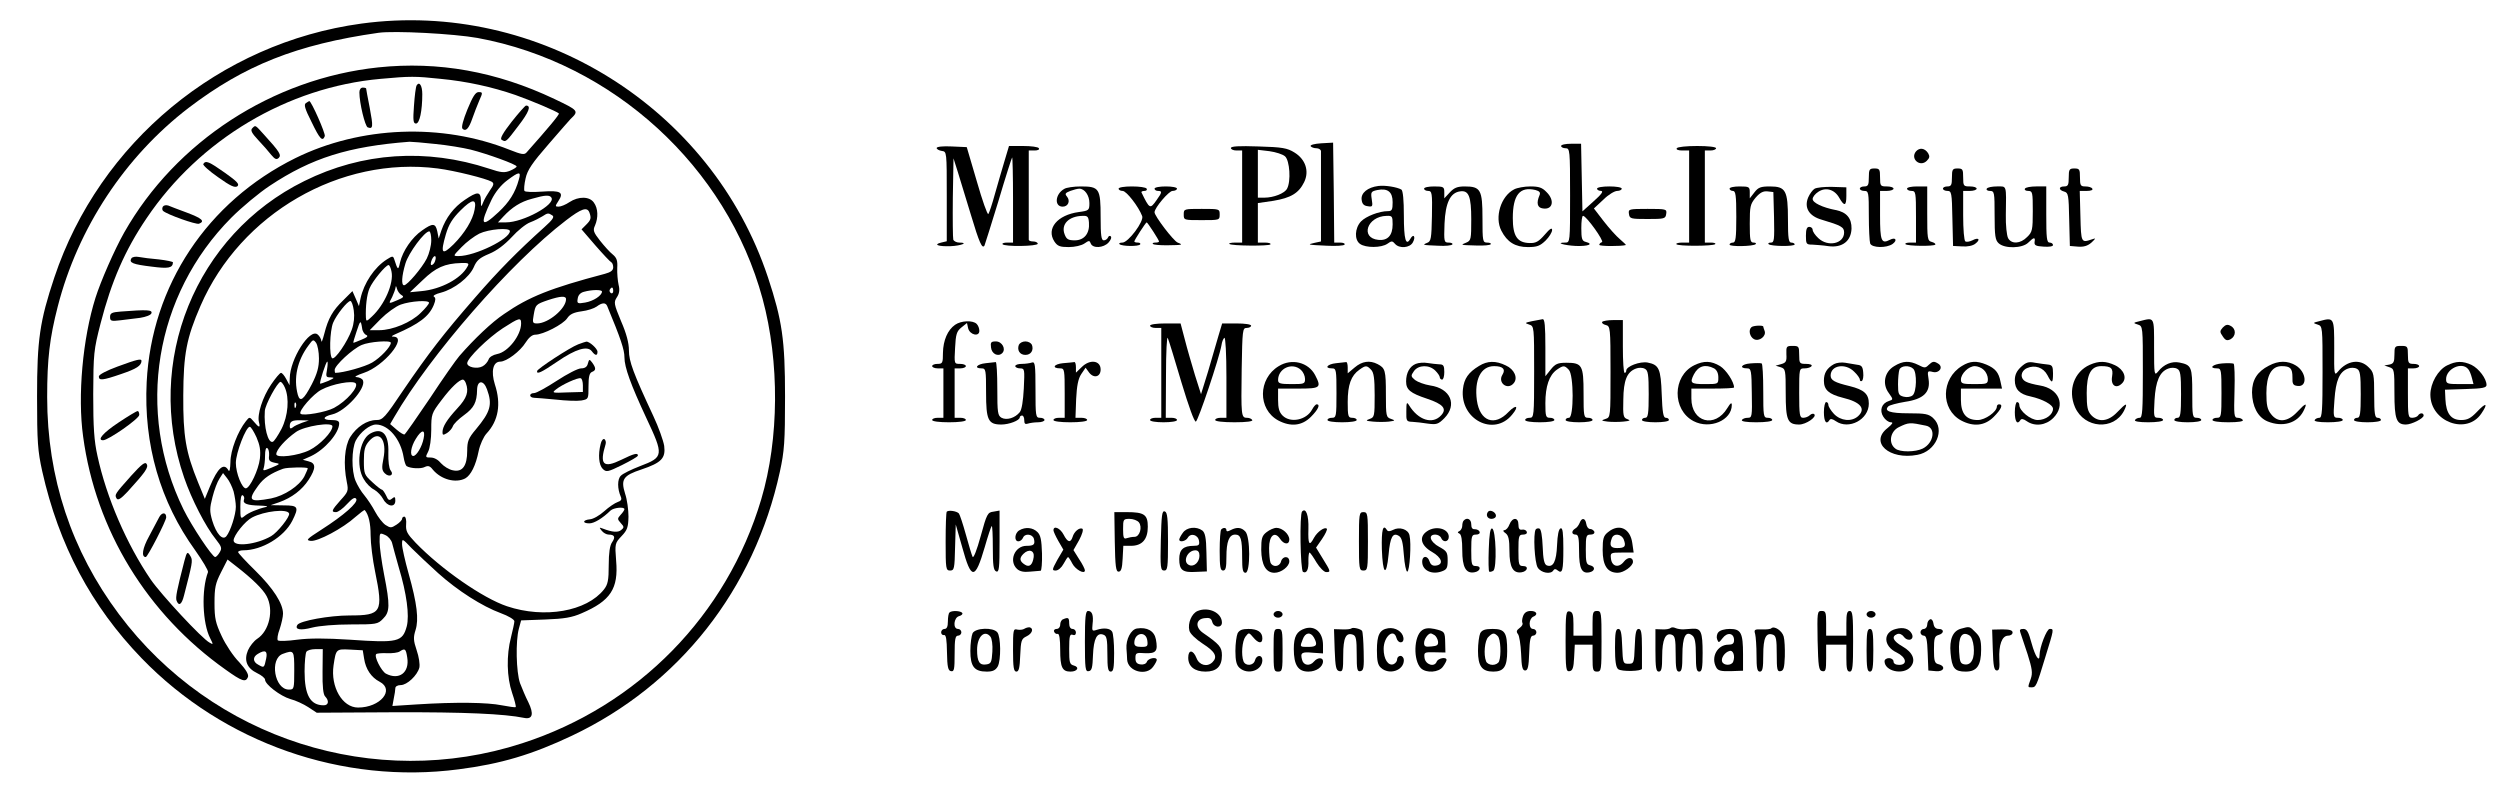 <?xml version="1.0" encoding="utf-8"?>
<!-- Generator: Adobe Illustrator 21.0.0, SVG Export Plug-In . SVG Version: 6.00 Build 0)  -->
<svg version="1.1" id="Ebene_1" xmlns="http://www.w3.org/2000/svg" xmlns:xlink="http://www.w3.org/1999/xlink" x="0px" y="0px"
	 viewBox="0 0 1113 355" style="enable-background:new 0 0 1113 355;" xml:space="preserve">
<g transform="translate(0,712) scale(0.1,-0.1)">
	<path d="M1609,7015c-631-86-1166-529-1367-1130c-65-195-77-277-77-530c0-204,3-242,23-333c74-329,218-600,443-833
		c365-377,894-562,1411-494c188,24,328,66,505,150c477,226,811,651,925,1175c20,92,23,133,23,335c0,253-13,339-76,530
		C3168,6641,2396,7122,1609,7015z M2126,6951c604-111,1110-574,1269-1161c76-281,74-624-6-893c-153-515-548-919-1064-1086
		c-656-213-1379,18-1795,574c-212,283-320,609-320,967c0,170,11,263,47,403c90,351,300,668,583,885c248,189,481,282,845,334
		C1755,6984,2020,6970,2126,6951z"/>
	<path d="M1684,6820c-471-50-901-330-1131-735c-44-78-105-218-128-291c-57-181-80-437-55-617c56-417,285-791,634-1038
		c74-53,90-58,100-33c4,11-9,33-39,66c-26,26-61,79-78,116c-27,58-32,78-32,147s4,88,29,137l29,57l41-32c67-52,117-100,133-131
		c33-62,12-155-42-190c-15-10-33-33-41-51c-19-45-5-80,41-102c19-9,35-22,35-29c0-21,68-73,112-86c24-6,60-23,80-36l38-25l347,2
		c309,1,489-7,576-25c38-8,45,17,19,70c-12,23-28,62-37,85c-17,50-20,187-5,242l10,37l108,4c84,3,119,9,162,28
		c128,55,164,109,153,234c-6,76-5,78,24,109c26,27,30,40,31,87c0,30-6,76-15,102c-20,64-9,81,73,108c89,30,108,50,101,105
		c-4,24-25,83-48,132c-90,193-109,244-109,293c0,33-11,75-35,130c-32,77-33,84-19,106c11,16,14,33,8,56c-4,18-7,52-6,75
		c2,32-2,45-20,60c-13,10-38,38-57,62c-29,37-32,46-22,67c15,35,14,76-5,102c-19,28-68,29-109,2c-16-11-38-20-48-20c-16,0-16,2-1,25
		c26,39,10,48-72,42c-41-3-76-2-79,3s-1,30,5,56c8,37,29,68,103,153c50,58,94,108,97,111c38,36,36,38-71,89
		C2210,6802,1951,6848,1684,6820z M1961,6769c116-11,230-36,334-72c68-24,184-73,193-82c4-4-48-66-144-174c-10-11-22-9-75,12
		c-301,120-664,106-954-37c-392-194-640-567-662-997c-14-277,60-533,216-749c33-47,59-90,57-97c-30-79-25-228,10-295
		c14-28,14-29-3-19c-33,17-216,214-262,281c-107,157-197,365-237,550c-15,67-19,126-19,275c1,181,2,196,33,316
		c48,186,108,325,205,468c236,350,627,583,1042,620C1827,6781,1848,6781,1961,6769z M1938,6479c53-5,124-17,157-25
		c75-19,205-66,205-75c0-4-13-12-29-19c-25-10-40-9-93,9c-279,92-565,73-823-55c-485-239-714-804-535-1321c33-96,95-217,141-274
		c26-33,28-40,17-58c-7-12-16-21-20-21c-13,0-104,137-141,212c-214,436-129,955,213,1299c47,47,124,111,171,142
		c187,124,350,175,622,196C1833,6489,1884,6485,1938,6479z M1949,6370c77-10,216-45,240-59c11-7,10-14-8-39c-11-16-25-40-30-53
		c-9-23-10-22-10,9c-1,40-15,41-72,2c-48-32-84-79-104-136l-12-36l-6,31c-8,38-20,39-68,5c-45-31-86-91-98-142c-8-37-10-36-26,14
		c-5,15-8,15-33-1c-55-35-102-105-117-174l-7-34l-14,33l-15,34l-40-40c-48-46-68-82-85-149c-7-27-13-43-13-34c-1,9-8,23-17,30
		c-35,29-123-110-124-195l-1-31l-15,28c-8,15-18,27-23,27s-25-24-44-52c-38-56-63-134-54-168c7-26,0-25-23,3c-19,22-19,22-35,2
		c-36-45-69-130-69-182c-1-31-4-46-9-37c-20,36-48,11-82-71l-23-56l-30,73c-55,135-67,206-66,388c1,184,14,254,77,399
		C1071,6169,1515,6426,1949,6370z M2310,6321c-16-59-43-101-90-145c-78-73-86-59-32,54c17,35,43,67,70,87
		C2311,6357,2321,6358,2310,6321z M2455,6240c19-31-126-110-202-110h-36l24,26c38,41,77,66,127,79C2427,6252,2447,6253,2455,6240z
		 M2113,6187c-8-46-44-105-94-155c-52-51-59-41-34,45c13,44,29,70,65,106C2103,6236,2123,6237,2113,6187z M2624,6174
		c9-25,7-33-14-54l-21-21l62-72c34-39,66-73,71-75c4-2,8-12,8-22c0-14-11-22-37-29c-242-64-338-102-449-179c-54-36-132-110-199-187
		c-14-16-74-101-131-188c-58-86-109-159-113-161c-3-2-19,7-35,21l-29,25l18,31c160,276,519,688,765,876
		C2589,6192,2614,6200,2624,6174z M2459,6161c10-6,2-19-35-52c-120-108-204-193-309-314c-141-162-206-246-320-413
		c-81-121-91-132-119-132c-42,0-88-30-117-76c-25-41-31-121-15-200c8-39,6-44-28-81c-40-45-43-53-20-53c9,0,31,16,49,36
		c24,26,35,32,41,23c10-16-55-73-155-137c-65-42-71-47-48-50c31-4,144,56,200,107c21,18,39,32,41,30c17-20,26-58,26-112
		c0-36,9-109,20-162c37-181,29-195-113-195c-90,0-222-24-233-42c-13-21,13-26,66-12c32,8,102,14,173,14c112,0,119,1,142,25
		c31,30,32,60,5,197c-11,57-20,122-20,145c0,42,0,42,25,31c14-6,28-23,31-37s17-62,29-106c36-119,48-215,36-263c-19-70-39-75-253-60
		c-109,7-181,7-235,0c-43-6-81-7-86-3c-4,4-1,27,8,50c8,24,15,55,15,69c0,45-43,112-122,190c-43,42-78,80-78,84s10,8,23,8
		c83,0,181,59,218,131c31,62,27,69-38,69l-58,1l38,13c56,20,102,55,131,100c33,51,33,74,0,82l-26,7l36,16c62,29,126,103,126,146
		c0,11-10,15-36,15c-40,0-38,15,5,25c58,13,151,115,137,151c-3,8-16,14-28,15c-14,0-1,8,32,19c89,30,195,158,133,161
		c-13,0-11,3,7,11c106,46,150,79,171,130c9,22,9,32,1,37c-7,4,7,12,31,18c60,16,126,68,146,113c13,31,26,42,69,60
		c34,14,68,40,100,74c26,29,63,59,82,66s44,20,55,27C2438,6172,2441,6173,2459,6161z M2270,6091c0-35-156-111-228-111
		c-26,0-26,0,13,40c21,22,57,49,79,60C2176,6100,2270,6108,2270,6091z M1920,6050c0-23-9-59-20-81c-22-43-87-119-101-119
		c-13,0-11,40,6,97c14,47,85,143,106,143C1916,6090,1920,6072,1920,6050z M1936,5955c-3-8-10-15-15-15s-4,11,2,25
		C1935,5990,1946,5981,1936,5955z M2081,5933c-28-53-118-101-204-109l-52-5l57,54c58,56,98,74,171,76C2086,5950,2090,5948,2081,5933
		z M1743,5911c11-52-31-148-87-200c-24-23-26-23-27-5c-2,49,4,102,16,130c13,32,72,104,85,104C1734,5940,1740,5927,1743,5911z
		 M1788,5806c12-7,8-11-18-22c-42-18-41-18-24,14c7,15,14,34,15,42c1,9,3,7,6-5C1770,5824,1779,5811,1788,5806z M2730,5824
		c0-8-5-12-10-9c-6,4-8,11-5,16C2724,5845,2730,5842,2730,5824z M2680,5822c0-18-39-43-75-49c-34-6-37-4-33,18c2,15,12,26,28,30
		C2636,5831,2680,5831,2680,5822z M2520,5788c0-42-79-108-129-108c-20,0-21,4-15,38c8,46,9,47,64,66C2495,5802,2520,5804,2520,5788z
		 M1575,5738c4-28,1-58-9-86c-19-54-74-134-87-127c-14,9-11,121,4,158c15,36,64,97,77,97C1565,5780,1572,5761,1575,5738z M1910,5772
		c0-5-16-25-37-45c-42-42-125-77-185-77h-42l49,50c27,27,67,56,89,64C1829,5780,1910,5785,1910,5772z M2703,5758
		c61-147,77-195,77-229c0-44,28-121,97-269c79-168,78-175-27-215c-39-15-78-34-86-43c-16-15-16-58,0-94c5-12,1-18-14-23
		c-12-4-39-22-60-41s-49-35-64-36c-32-3-35-18-2-18c21,0,58,22,94,57c14,13,62,18,62,6c0-3-7-15-17-25c-15-17-15-19,1-37
		c15-16,15-20,1-31s-38-10-82,7c-16,6-16,5-4-10c7-9,21-17,31-17c26,0,31-11,15-34c-10-14-15-47-15-102c0-68-4-86-21-108
		c-77-98-265-131-432-75c-107,36-292,164-407,283c-37,39-44,51-42,81c2,19-2,35-8,35c-5,0-10-4-10-10c0-5-11-17-25-26
		c-23-15-27-15-49-1c-13,9-33,35-46,59c-12,23-34,56-48,73c-14,16-31,45-39,64c-19,45-18,142,1,180c20,37,62,71,90,71
		c55,0,110-65,123-146c3-19,9-36,13-39c17-11,65-13,81-4c15,7,23,5,36-12c37-44,101-61,144-39c25,14,47,57,60,122c6,29,22,64,35,78
		c53,57,66,131,37,219c-18,58-8,101,24,101c28,0,89,46,113,85c14,22,29,35,43,35c35,0,124,46,142,73c12,18,28,26,64,31
		c26,3,56,13,67,21C2680,5773,2696,5774,2703,5758z M2320,5680c0-53-58-127-106-136c-20-4-36-14-39-25c-4-10-15-24-27-30
		c-24-13-68-4-68,14c0,22,93,113,159,156C2312,5706,2320,5708,2320,5680z M1612,5660c1-14,10-28,18-31c11-5,5-11-20-21
		c-19-8-36-15-37-14s5,23,14,49C1604,5695,1606,5697,1612,5660z M1420,5524c0-39-8-68-32-115c-36-69-52-81-62-47
		c-20,74-3,153,48,221c19,26,21,27,33,11C1414,5584,1420,5553,1420,5524z M1740,5594c0-18-47-67-83-88c-32-19-130-46-164-46
		c-2,0-3,6-3,13c0,20,80,94,120,111C1644,5599,1740,5606,1740,5594z M1456,5475c-6-32-5-35,16-35c19-1,17-3-11-16c-19-8-35-13-36-12
		c-3,6,26,98,32,98C1460,5510,1459,5494,1456,5475z M2074,5414c14-37,5-66-38-112c-47-51-66-82-66-106c0-14,3-14,20-4
		c11,7,23,21,26,30c3,10,25,32,50,50c44,32,57,56,58,113c1,43,29,44,44,2c25-68,16-100-49-178c-34-40-39-54-39-96c0-67-21-96-63-87
		c-18,3-41,18-53,31c-12,15-30,26-46,26c-24,0-25,1-12,26c8,15,14,57,14,98c0,69,1,73,46,132c42,56,79,91,95,91
		C2065,5430,2071,5423,2074,5414z M1268,5395c21-47,15-126-15-185c-16-30-33-56-39-57c-21-7-40,67-35,137c1,28,57,130,70,130
		C1253,5420,1262,5409,1268,5395z M1583,5414c16-16-40-80-96-110c-35-19-138-37-149-26s57,89,93,107C1479,5411,1569,5427,1583,5414z
		 M1317,5308c-3-8-6-5-6,6c-1,11,2,17,5,13C1319,5324,1320,5315,1317,5308z M1345,5238c-16-6-36-15-42-21c-9-7-13-5-13,5
		c0,22,10,28,49,27l36-1L1345,5238z M1480,5222c0-25-56-83-102-106c-50-25-148-37-148-18c0,20,40,65,88,99
		C1355,5223,1480,5243,1480,5222z M1142,5173c15-35,19-58,15-95c-6-50-44-130-62-132c-17-2-45,67-45,113c0,45,45,161,62,161
		C1117,5220,1130,5199,1142,5173z M1886,5168c-7-37-32-78-46-78c-17,0-11,41,11,76C1877,5209,1895,5210,1886,5168z M1198,5092
		c-3-22,2-27,24-32c27-5,27-5-13-22c-36-15-40-15-35-2c3,9,6,34,6,55c0,25,4,38,10,34S1199,5107,1198,5092z M1370,5035
		c0-4-7-19-15-36c-23-43-89-86-148-98c-97-18-106-10-58,56c25,35,57,56,111,76C1280,5040,1370,5041,1370,5035z M1040,4932
		c5-20,10-51,10-68c0-35-24-109-42-131c-17-21-45,10-63,69c-12,42-12,55,1,105c8,32,22,69,31,82l16,25l18-23
		C1021,4979,1034,4952,1040,4932z M1086,4895c-6-17,15-25,72-26c26-1,38-3,27-6c-37-8-80-26-97-41c-17-14-18-11-18,42
		c0,38,4,55,11,51C1087,4911,1089,4902,1086,4895z M1287,4834c5-14-52-85-80-101c-66-38-167-49-167-19c0,22,51,86,82,102
		C1177,4845,1280,4856,1287,4834z M1951,4568c87-78,195-147,279-178c33-12,60-28,60-36c0-7-7-39-15-71c-21-80-19-178,5-248
		c11-32,18-60,16-63c-3-2-30,2-62,8c-63,13-205,15-378,4l-109-7l6,33c4,18,7,39,7,46c0,8,10,14,24,14c28,0,74,43,83,78
		c3,15-2,48-12,77c-15,44-15,58-5,90c15,47,7,117-31,252c-16,57-29,115-29,130c0,27,1,26,43-18C1857,4655,1910,4605,1951,4568z
		 M1436,4131c-1-68,3-104,12-112c18-19,15-39-7-39c-60,0-85,46-85,151c0,41,4,81,8,87c4,7,22,12,40,12h33L1436,4131z M1621,4188
		c7-47,32-84,69-103c69-36,3-115-96-115c-70,0-123,92-109,188c11,73,11,73,74,70l56-3L1621,4188z M1813,4193c11-67-36-103-95-72
		c-20,11-54,77-43,87c3,3,24,5,48,4c23-1,49,2,57,8C1803,4235,1807,4232,1813,4193z M1185,4188c-9-42-9-42-34-28c-26,13-27,35-3,49
		C1181,4229,1192,4222,1185,4188z M1310,4135c0-83-1-85-24-85c-64,0-87,137-27,159C1309,4227,1310,4226,1310,4135z"/>
	<path d="M1855,6740c-4-6-9-47-12-91c-5-66-3-79,9-79c16,0,28,56,28,131C1880,6739,1867,6759,1855,6740z"/>
	<path d="M1600,6709c0-48,25-151,37-156c24-9,25,2,9,87c-9,45-16,84-16,86s-7,4-15,4C1606,6730,1600,6721,1600,6709z"/>
	<path d="M2081,6633c-19-47-28-80-22-86c14-14,28-1,44,46c8,23,22,59,31,80c16,35,15,37-3,37C2117,6710,2105,6691,2081,6633z"/>
	<path d="M1362,6661c-10-6-5-25,25-84c37-77,49-89,59-63c4,11-60,156-69,156C1376,6670,1369,6666,1362,6661z"/>
	<path d="M2278,6578c-39-50-53-75-45-80c19-12,19-12,75,62c47,61,58,90,34,90C2338,6650,2309,6617,2278,6578z"/>
	<path d="M1123,6549c-9-9-2-22,27-53c21-22,47-52,58-66c16-19,23-22,33-13c13,13,3,28-66,104C1135,6565,1138,6564,1123,6549z"/>
	<path d="M905,6390c-3-5,27-32,66-59c56-40,75-48,86-40c10,9-1,21-56,60C930,6401,916,6407,905,6390z"/>
	<path d="M725,6200c-4-7-3-15,1-19c18-16,147-62,160-57c28,11,13,24-53,49c-38,14-75,28-84,32C739,6208,729,6206,725,6200z"/>
	<path d="M585,5970c-12-20,7-27,90-37c76-10,94-6,95,19c0,3-28,9-62,13c-35,3-75,8-90,11C604,5979,589,5976,585,5970z"/>
	<path d="M538,5733c-40-3-48-7-48-24c0-18,5-20,45-15c25,3,65,8,89,11c25,4,47,12,50,20C680,5741,655,5742,538,5733z"/>
	<path d="M523,5488c-49-18-83-36-83-44c0-19,16-18,100,11c68,23,89,37,90,58C630,5525,610,5520,523,5488z"/>
	<path d="M528,5239c-68-45-98-79-69-79c23,0,161,96,161,113c0,9-3,17-7,17C608,5290,570,5267,528,5239z"/>
	<path d="M584,5002c-72-81-75-84-65-101c6-10,19-2,49,30c80,88,94,108,85,123C647,5066,631,5054,584,5002z"/>
	<path d="M709,4818c-7-13-27-51-45-85c-30-54-36-93-15-93c8,0,91,161,91,177C740,4840,721,4840,709,4818z"/>
	<path d="M821,4623c-34-132-40-163-35-177c10-26,23-18,33,22c37,143,40,156,30,174C835,4667,832,4665,821,4623z"/>
	<path d="M2574,5587c-37-14-182-109-183-119c-2-16,18-7,90,42c83,57,135,72,154,46c15-20,25-21,25-2c0,14-37,47-50,45
		C2607,5599,2591,5593,2574,5587z"/>
	<path d="M2617,5501c-3-14-13-21-30-21c-14,0-62-25-108-55s-91-55-101-55c-23,0-24-20,0-21c9,0,53-4,97-8c44-5,95-7,113-4
		c32,6,32,6,32,63c0,42,4,59,15,64c19,7,19,17,2,41C2624,5522,2623,5522,2617,5501z M2595,5404v-29l-70-2c-66-3-69-2-50,13
		c27,22,98,54,110,50C2591,5435,2595,5420,2595,5404z"/>
	<path d="M1647,5189c-48-28-64-145-27-203c10-18,31-39,46-46c14-8,32-27,40-42c18-34,54-39,54-7c0,18-3,19-15,9s-17-7-26,14
		c-7,14-15,26-19,26c-3,0-23,15-43,34c-35,32-37,37-37,94c0,49,4,66,23,88c45,52,81,7,64-78c-8-40-7-52,6-65c20-20,43-8,26,13
		c-7,9-11,40-10,78C1732,5188,1701,5220,1647,5189z"/>
	<path d="M2674,5143c-12-47-8-93,9-110c16-16,22-15,87,17c38,19,70,37,70,42c0,13-17,9-74-19c-80-39-98-22-70,69c3,9,0,19-5,23
		C2685,5168,2677,5158,2674,5143z"/>
	<path d="M5882,6482c-30-2-50-7-47-13c4-5,15-9,26-9c10,0,19-6,20-12c0-7,0-101,0-208v-195l-28-6c-36-8-33-9,55-13c40-2,75,0,78,5
		s-6,9-20,9h-26l-2,223l-3,222L5882,6482z"/>
	<path d="M6950,6470c0-5,9-10,20-10c19,0,20-7,20-210c0-209,0-210-22-210c-45,0-7-12,47-15c55-2,82,8,45,18c-17,4-20,14-20,61
		c0,31,3,56,8,55c15-1,95-113,84-117c-7-2-12-8-12-12c0-7,98-7,118-1c2,1-10,12-26,26c-16,13-49,50-73,81l-43,56l42,39
		c22,22,50,39,62,39c11,0,20,5,20,10c0,6-25,10-55,10s-55-4-55-10c0-5,8-10,18-10c12-1,2-15-33-46l-50-45l-3,151l-3,150h-44
		C6970,6480,6950,6476,6950,6470z"/>
	<path d="M4170,6461c0-5,10-11,23-13c22-3,22-3,22-203v-199l-25-6c-37-9-12-18,42-16c47,2,82,16,39,16c-12,0-24,6-27,13
		c-2,7-3,91-2,187l3,175l19-60c10-33,36-118,58-190c38-127,51-155,61-138c2,4,30,94,62,198c31,105,59,192,61,194s4-82,4-187v-192
		h-26c-14,0-23-3-21-7c7-12,157-10,157,2c0,5-9,10-20,10s-20,3-20,8c0,4,0,95,0,202v195h26c14,0,23,4,19,10c-3,6-35,10-70,10h-63
		l-20-67c-11-38-31-104-43-148s-25-83-29-88c-4-4-27,61-51,145l-45,153l-67,3C4198,6470,4170,6467,4170,6461z"/>
	<path d="M5480,6461c0-6,11-11,25-11h25v-205v-205h-32c-17,0-29-3-25-6c9-9,178-10,183-2c3,5-9,8-25,8h-31v88v88l69,10
		c78,13,113,34,137,83s6,102-43,132c-32,20-54,24-160,27C5516,6471,5480,6469,5480,6461z M5721,6424c21-19,27-111,9-144
		c-11-21-60-40-101-40h-29v106v107l51-6C5680,6443,5711,6433,5721,6424z"/>
	<path d="M7465,6460c-4-6,7-10,24-10h31v-205v-205h-31c-16,0-28-3-26-7c6-10,164-9,173,0c4,4-5,7-19,7h-27v205v205h25
		c14,0,25,5,25,10c0,6-35,10-84,10C7509,6470,7468,6466,7465,6460z"/>
	<path d="M8530,6446c-27-33,18-72,48-42c13,13,14,20,6,34C8569,6461,8546,6464,8530,6446z"/>
	<path d="M8320,6330c0-33-3-40-20-40c-11,0-20-4-20-10c0-5,9-10,20-10c19,0,20-7,20-109c0-60,3-116,6-125c8-20,73-21,100-2
		c23,17,13,32-13,18c-37-19-43-5-43,109v109h30c17,0,30,5,30,10c0,6-13,10-30,10c-28,0-30,2-30,40c0,36-2,40-25,40
		C8323,6370,8320,6366,8320,6330z"/>
	<path d="M8690,6330c0-33-3-40-20-40c-11,0-20-4-20-10c0-5,9-10,20-10c18,0,20-8,22-122l3-123l40-2c24-2,48,3,59,12
		c25,19,15,30-13,15c-12-6-26-8-31-5c-6,3-10,55-10,116v109h30c17,0,30,5,30,10c0,6-13,10-30,10c-28,0-30,2-30,40c0,36-2,40-25,40
		C8693,6370,8690,6366,8690,6330z"/>
	<path d="M9210,6330c0-33-3-40-20-40c-26,0-26-16,0-23c18-5,20-15,22-123l3-119l36-3c25-2,43,3,60,18c20,19,21,21,4,15
		c-50-17-50-17-53,103l-3,112h31c18,0,29,4,25,10c-3,6-17,10-31,10c-21,0-24,4-24,40s-2,40-25,40C9213,6370,9210,6366,9210,6330z"/>
	<path d="M6136,6292c-47-6-78-31-74-61c2-19,10-27,27-29c22-4,23-1,18,31s-3,35,25,41c46,9,68-8,68-54c0-34-3-40-21-40
		c-39,0-98-23-120-46c-28-30-30-82-4-100c25-18,95-18,122,1c18,13,22,13,33,0c19-23,67-19,80,6c14,25,3,41-11,16c-20-35-29-3-29,103
		c0,69-4,111-11,116C6220,6287,6167,6296,6136,6292z M6200,6121c0-49-22-73-63-69c-83,8-51,105,36,107
		C6198,6160,6200,6157,6200,6121z"/>
	<path d="M4738,6279c-41-23-45-79-7-79c25,0,35,26,19,45c-10,12-8,16,15,25c14,5,32,10,40,10c24,0,45-30,45-64c0-32-2-34-47-40
		c-96-13-146-74-109-131c14-21,25-25,64-25c27,0,57,7,70,16c20,14,23,14,28,0c9-23,57-20,79,4c10,11,15,23,10,28c-4,4-10,1-12-5
		c-3-7-11-13-19-13c-11,0-14,21-14,104c0,127-6,136-88,136C4781,6290,4747,6285,4738,6279z M4848,6129c4-48-21-79-63-79
		c-29,0-37,5-45,26c-18,45,18,82,80,83C4842,6160,4846,6155,4848,6129z"/>
	<path d="M4980,6280c0-5,8-10,18-10c17,0,71-70,87-112c9-23-62-118-88-118c-11,0-17-3-13-7c10-10,86-11,92-1c3,4-2,8-10,8
		c-9,0-16,2-16,5c0,6,51,85,55,85s55-79,55-85c0-3-7-5-17-5c-9,0-14-3-10-6c3-4,31-6,62-6c71,1,74,2,48,12c-19,8-103,118-103,135
		c0,20,64,95,80,95c11,0,20,5,20,10c0,6-22,10-50,10c-27,0-50-4-50-10c0-5,7-10,15-10c20,0,19-6-6-41c-29-41-31-40-67,34
		c-2,4,4,7,13,7s13,5,10,10c-3,6-33,10-66,10S4980,6286,4980,6280z"/>
	<path d="M6340,6280c0-5,8-10,18-10c17,0,19-9,17-112c-2-99-4-113-21-119c-24-10-21-10,49-13c32-2,60,1,63,6c3,4-5,8-16,8
		c-21,0-22,3-19,84c4,94,26,138,69,144c39,6,50-22,50-125c0-88-1-94-22-103c-28-11-27-11,45-13c33-1,61,1,64,6c2,4-5,7-16,7
		c-20,0-21,6-21,108c0,127-8,142-79,142c-33,0-47-6-66-26l-25-27v27c0,24-3,26-45,26C6360,6290,6340,6286,6340,6280z"/>
	<path d="M6741,6277c-59-30-88-124-57-184c26-51,62-73,118-73c41,0,54,5,79,29c16,16,29,37,29,47c0,12-10,6-33-21
		c-27-31-40-38-67-37c-55,1-75,31-75,111c0,103,31,142,101,125c18-5,23-11,18-23c-15-35-10-56,15-59c44-7,54,36,16,73
		c-19,20-34,25-72,25C6787,6290,6754,6284,6741,6277z"/>
	<path d="M7700,6280c0-5,7-10,15-10c12,0,15-19,15-115s-3-115-15-115c-8,0-15-4-15-9c0-10,106-8,116,2c4,4,0,7-9,7
		c-15,0-17,12-17,84c0,77,2,87,26,116c20,23,34,30,53,28l26-3l3-112c2-101,1-113-14-113c-10,0-14-3-10-7c10-10,116-11,116-1
		c0,4-7,8-15,8c-12,0-15,18-15,103c0,129-10,147-80,147c-41,0-52-4-69-26l-21-27v27c0,24-3,26-45,26C7720,6290,7700,6286,7700,6280z
		"/>
	<path d="M8079,6280c-9-5-22-23-29-39c-19-46,4-83,60-99c87-26,100-33,100-57c0-50-72-66-115-25c-14,13-25,29-25,37c0,7-7,13-15,13
		c-11,0-15-11-15-40c0-36,2-39,28-39c15-1,48-3,73-7c61-8,100,23,102,78c1,46-22,74-71,83c-57,11-102,32-102,49c0,9,11,23,25,32
		c33,22,72,11,93-26c23-40,32-38,32,8v38l-62,2C8123,6289,8088,6285,8079,6280z"/>
	<path d="M8490,6280c0-5,9-10,20-10c19,0,20-7,20-115v-115h-27c-14,0-23-3-20-7c9-9,127-10,133-2c2,4-5,9-16,12c-19,5-20,14-20,126
		v121h-45C8510,6290,8490,6286,8490,6280z"/>
	<path d="M8845,6280c-3-5,3-10,14-10c20,0,21-6,21-108c0-93,3-111,18-125c27-25,106-23,132,3c25,25,32,25,28,3c-2-15,5-19,40-21
		c25-2,42,1,42,7s-7,11-15,11c-13,0-15,21-15,125v125h-44c-25,0-48-4-51-10c-3-5,3-10,14-10c20,0,21-6,21-90c0-83-2-93-25-115
		c-30-31-70-33-85-5c-6,12-11,58-10,103c2,137,5,127-39,127C8869,6290,8848,6286,8845,6280z"/>
	<path d="M5270,6165c0-25,1-25,80-25s80,0,80,25s-1,25-80,25S5270,6190,5270,6165z"/>
	<path d="M7252,6168c3-22,8-23,83-23s80,1,83,23c3,21,1,22-83,22S7249,6189,7252,6168z"/>
	<path d="M6820,5690c-32-7-33-8-12-15c22-7,22-9,22-211c0-197-1-204-20-204c-11,0-20-4-20-10s28-10,65-10s65,4,65,10s-9,10-20,10
		c-18,0-20,7-20,65c0,75,17,125,51,149c29,20,34,20,53,0c23-22,23-214,1-214c-8,0-15-4-15-10s27-10,60-10s60,4,60,10s-9,10-20,10
		c-19,0-20,7-20,109c0,125-6,136-77,136c-38,0-49-5-69-30l-24-30v128c0,96-3,127-12,126C6861,5698,6839,5694,6820,5690z"/>
	<path d="M7133,5687c-3-5,4-11,16-14c20-5,21-11,21-208c0-201,0-203-22-210c-21-7-20-8,9-12c18-2,50-2,70,0c30,3,34,5,18,11
		c-18,6-20,15-18,87c1,86,16,123,56,138c12,5,30,5,40-1c14-7,17-24,17-113c0-87-3-105-15-105c-8,0-15-4-15-10s27-10,60-10
		s60,4,60,10s-6,10-14,10c-11,0-15,24-18,104c-4,115-12,132-63,142c-34,6-95-17-95-36c0-6-3-10-7-10c-5,0-8,53-8,117v118h-43
		C7158,5695,7136,5691,7133,5687z"/>
	<path d="M9525,5690c-29-7-29-8-7-15s22-9,22-211c0-171-2-204-14-204c-8,0-18-4-21-10c-4-6,18-10,59-10c37,0,66,4,66,10
		s-10,10-21,10c-21,0-21,4-17,79c5,85,23,126,61,140c12,5,30,5,40-1c14-7,17-24,17-113c0-87-3-105-15-105c-8,0-15-4-15-10
		s27-10,60-10s60,4,60,10s-9,10-20,10c-19,0-20,7-20,109c0,118-3,126-57,137c-34,7-70-8-95-40c-17-20-18-16-18,107
		C9590,5713,9593,5707,9525,5690z"/>
	<path d="M10325,5690c-29-7-29-8-7-15s22-9,22-211c0-171-2-204-14-204c-8,0-18-4-21-10c-4-6,18-10,59-10c37,0,66,4,66,10
		s-10,10-21,10c-21,0-22,3-16,80c6,86,22,125,60,139c12,5,30,5,40-1c14-7,17-24,17-113c0-87-3-105-15-105c-8,0-15-4-15-10
		s27-10,60-10s60,4,60,10s-7,10-15,10c-12,0-15,18-15,100c0,94-2,103-25,125c-38,39-96,30-136-19c-17-20-18-16-17,104
		C10392,5708,10392,5708,10325,5690z"/>
	<path d="M4252,5674c-33-23-53-69-54-125c0-45-2-49-24-49c-13,0-24-4-24-10c0-5,11-10,25-10h25v-110v-110h-25c-14,0-25-4-25-10
		s32-10,75-10s75,4,75,10s-11,10-25,10h-25v110v110h25c14,0,25,5,25,10c0,6-12,10-26,10c-26,0-26,0-22,71c3,61,7,74,28,91l25,20
		l5-23c7-30,50-40,50-12c0,11-5,24-12,31C4331,5695,4279,5693,4252,5674z"/>
	<path d="M5120,5670c0-5,11-10,25-10h25v-200v-200h-25c-14,0-25-4-25-10s27-10,60-10s60,4,60,10s-11,10-25,10h-25l1,188
		c0,106,4,178,8,167c5-11,32-100,61-198c32-106,57-176,64-174c10,3,104,282,114,340c2,15,8,30,13,33s9-73,9-175v-181h-25
		c-14,0-25-4-25-10s35-10,86-10c54,0,83,4,79,10c-3,6-14,10-24,10c-25,0-26,10-23,218c3,173,4,182,22,182c11,0,20,5,20,10
		c0,6-28,10-65,10h-64l-17-57c-9-32-30-103-46-158l-31-100l-27,85c-14,47-35,118-45,158l-19,72h-68C5149,5680,5120,5676,5120,5670z"
		/>
	<path d="M9896,5662c-14-16-14-20,0-40c12-18,19-20,35-12c24,14,25,46,0,59C9917,5677,9909,5675,9896,5662z"/>
	<path d="M7797,5663c-14-13-7-43,12-53c23-12,56,14,47,37c-3,8-6,17-6,19C7850,5673,7804,5671,7797,5663z"/>
	<path d="M4412,5573c3-29,32-43,50-25s-1,52-28,52C4412,5600,4409,5596,4412,5573z"/>
	<path d="M4536,5585c-9-24,4-45,29-45s38,21,29,45c-4,8-16,15-29,15S4540,5593,4536,5585z"/>
	<path d="M7953,5543c2-32-2-38-23-44l-25-7l23-7c21-7,22-12,22-115c0-120,8-140,60-140c30,0,80,34,67,46c-4,4-13,2-19-4
		c-7-7-20-12-30-12c-16,0-18,11-18,110c0,110,0,110,24,110c14,0,28,5,31,10c4,6-7,10-24,10c-29,0-31,2-31,40s-2,40-29,40
		C7953,5580,7952,5578,7953,5543z"/>
	<path d="M10660,5541c0-33-4-40-22-44l-23-4l23-8c21-7,22-12,22-115c0-116,9-140,51-140c25,0,79,27,79,40s-17,13-25,0
		c-3-5-15-10-26-10c-18,0-19,8-19,110v110h25c14,0,25,5,25,10c0,6-11,10-25,10c-22,0-25,4-25,40c0,38-2,40-30,40
		S10660,5578,10660,5541z"/>
	<path d="M4388,5503c-39-4-54-23-18-23c19,0,20-7,20-108c0-122,9-142,68-142c34,0,82,18,82,32c0,4,5,8,10,8c6,0,10-9,10-21
		c0-15,4-19,16-15c9,3,29,6,45,6s29,5,29,10c0,6-9,10-20,10c-19,0-20,7-20,126c0,111-2,125-16,120c-9-3-29-6-45-6s-29-4-29-10
		c0-5,10-10,21-10c21,0,21-4,17-89c-3-56-9-95-18-106c-21-26-58-37-81-25c-17,10-19,22-19,130c0,66-3,119-7,118
		C4428,5507,4408,5505,4388,5503z"/>
	<path d="M4732,5503c-41-4-51-23-11-23c18,0,19-8,19-110v-110h-25c-14,0-25-4-25-10s32-10,75-10s75,4,75,10s-12,10-26,10h-26l3,83
		c3,60,9,91,23,112l19,28l16-22c21-27,51-19,51,14c0,41-49,47-85,10l-25-24v24c0,14-3,24-7,23C4778,5507,4756,5505,4732,5503z"/>
	<path d="M5693,5490c-93-56-94-192-2-242c55-29,105-24,145,16c33,33,43,56,26,56c-5,0-14-11-21-24c-25-46-96-61-131-26
		c-15,15-20,33-20,70v50h90c99,0,104,4,75,60C5825,5507,5751,5526,5693,5490z M5792,5473c10-9,18-27,18-40c0-22-4-23-60-23
		c-51,0-60,3-60,18C5690,5480,5753,5509,5792,5473z"/>
	<path d="M5948,5503c-39-4-54-23-18-23c19,0,20-7,20-110s-1-110-20-110c-11,0-20-4-20-10s28-10,65-10s65,4,65,10s-9,10-20,10
		c-18,0-20,7-20,70c0,77,15,118,52,144c28,20,33,20,52,0c12-12,16-38,16-114c0-92-1-98-22-105c-20-7-18-9,15-12c20-2,52-2,70,0
		c29,4,30,5,10,12c-22,7-23,13-23,109c0,108-3,117-37,135c-35,18-69,13-102-15l-31-26v26c0,14-3,25-7,24
		C5988,5507,5968,5505,5948,5503z"/>
	<path d="M6303,5500c-27-11-43-40-43-78c0-37,18-52,93-77c72-24,90-45,63-74c-38-42-102-22-143,45c-10,16-12,13-12-27
		c-1-44,1-46,27-47c15-1,46-4,69-8c38-5,46-3,73,24c59,60,28,133-63,146c-25,4-55,15-67,24c-19,16-20,19-5,40c20,28,68,29,95,2
		c11-11,20-24,20-30c0-5,5-10,10-10c6,0,10,15,10,34c0,28-4,34-22,34c-13,1-36,3-53,6C6339,5507,6315,5505,6303,5500z"/>
	<path d="M6585,5491c-48-29-67-57-72-103c-15-135,138-214,219-114c32,38,19,48-16,12c-62-66-128-42-141,52c-12,92,18,152,77,152
		c39,0,52-14,37-38c-23-36,23-71,50-38c20,23,3,62-35,79C6659,5515,6622,5514,6585,5491z"/>
	<path d="M7543,5494c-98-48-99-199-3-249c73-38,170,4,170,72c0,13-6,9-20-14c-55-91-160-63-160,43v44h95c52,0,95,2,95,5
		c0,25-35,78-62,95C7618,5514,7586,5515,7543,5494z M7631,5480c12-7,19-21,19-40c0-30,0-30-60-30c-63,0-68,5-49,43
		C7561,5491,7592,5500,7631,5480z"/>
	<path d="M7792,5502c-40-3-51-22-13-22c17,0,19-11,20-110c2-104,1-110-18-110c-11,0-23-4-26-10c-4-6,20-10,64-10c41,0,71,4,71,10
		s-9,10-20,10c-19,0-20,7-20,119c0,66-3,121-7,123C7838,5504,7816,5504,7792,5502z"/>
	<path d="M8165,5499c-32-18-45-40-45-74c0-41,22-60,85-76c79-19,103-49,67-82c-29-26-77-21-107,10c-14,15-25,33-25,40s-4,13-10,13
		c-5,0-10-20-10-45c0-42,11-58,25-35c4,7,14,5,28-5c58-40,147,7,147,78c0,43-21,62-85,78c-67,16-85,26-85,47c0,46,66,57,105,17
		c14-13,25-29,25-35s4-9,9-6s8,20,6,38c-2,25-7,32-26,34c-13,2-37,6-54,9C8199,5508,8176,5505,8165,5499z"/>
	<path d="M8433,5490c-44-26-54-80-24-120c20-28,20-29,1-35c-33-10-44-42-25-71c8-13,23-24,33-24c12,0,8-7-15-26
		c-81-63,8-143,133-119c83,15,125,113,71,163c-20,19-35,22-110,22c-83,0-111,10-90,31c5,5,38,14,74,20c83,12,114,43,105,101
		c-6,37-5,38,19,32c29-7,48,22,24,37c-19,12-25,11-43-6c-14-14-18-14-45,0C8501,5515,8472,5514,8433,5490z M8518,5478
		c17-17,15-103-3-118c-8-7-25-10-40-6c-22,6-25,11-25,55c0,27,3,56,6,65C8463,5493,8501,5495,8518,5478z M8574,5225
		c46-9,36-77-14-102c-32-16-102-17-122,0c-32,24-23,76,15,95C8498,5240,8502,5240,8574,5225z"/>
	<path d="M8735,5491c-94-57-96-193-4-243c55-29,105-24,145,16c34,34,43,56,24,56c-5,0-10-4-10-10c0-23-52-60-85-60
		c-51,0-75,28-75,90v50h91h92l-7,32c-8,40-23,58-63,75C8799,5515,8771,5513,8735,5491z M8832,5473c10-9,18-27,18-40c0-22-4-23-60-23
		c-53,0-60,2-60,20c0,26,34,60,62,60C8804,5490,8822,5483,8832,5473z"/>
	<path d="M8997,5486c-19-18-27-35-27-59c0-40,21-62,70-72c54-12,100-37,100-55c0-26-33-50-68-50c-32,0-82,41-82,67c0,7-4,13-10,13
		c-5,0-10-20-10-45c0-42,11-58,25-35c4,7,14,5,28-5c36-25,85-19,118,14c57,57,26,131-60,145c-24,4-52,11-62,17c-27,14-24,47,5,60
		c35,16,73,3,91-31c20-39,25-38,25,8c0,31-4,37-22,39c-13,1-39,5-58,8C9031,5511,9020,5507,8997,5486z"/>
	<path d="M9304,5496c-70-31-99-113-66-189c42-95,172-104,218-16c19,39,10,36-30-6s-84-47-116-13c-16,18-20,35-20,98
		c0,85,19,120,65,120c44,0,54-9,48-46c-7-40,18-57,44-31c24,23,9,62-31,81C9375,5513,9345,5514,9304,5496z"/>
	<path d="M9893,5502c-42-3-62-22-23-22c19,0,20-7,20-110s-1-110-20-110c-11,0-20-4-20-10s30-10,71-10c44,0,68,4,64,10
		c-3,6-14,10-23,10c-16,0-17,11-14,119c2,65,0,120-4,122C9939,5503,9916,5504,9893,5502z"/>
	<path d="M10101,5492c-51-26-75-63-75-119c1-63,26-111,69-129c66-27,132-9,160,46c20,40,11,38-29-5c-42-44-85-48-115-9
		c-17,21-21,41-21,94c0,79,23,120,68,120c39,0,48-10,48-50c-1-29,3-36,22-38c46-7,41,62-7,91C10184,5515,10144,5515,10101,5492z"/>
	<path d="M10894,5493c-40-20-74-79-74-130c0-121,162-181,227-84c32,47,21,51-20,7c-27-28-42-36-70-36c-45,0-67,29-70,92l-2,43l93,3
		c75,2,92,6,92,18c0,28-34,73-66,89C10964,5514,10934,5513,10894,5493z M10988,5477c6-6,13-24,17-40l7-27h-61c-56,0-61,2-61,22
		C10890,5478,10960,5511,10988,5477z"/>
	<path d="M4215,4842c-3-3-5-63-5-134c0-121,1-128,20-128c18,0,20,8,22,103l3,102l29-102c40-146,57-146,100,1c14,49,28,91,31,94
		s5-40,5-95c0-80,3-102,15-107c13-5,15,14,15,133v138l-28-5c-25-3-29-10-56-109c-17-62-32-100-36-92s-17,52-30,99s-27,89-31,94
		C4259,4845,4223,4850,4215,4842z"/>
	<path d="M5168,4714c-3-122-1-134,15-134c15,0,17,13,17,129c0,103-3,130-14,134C5173,4848,5171,4827,5168,4714z"/>
	<path d="M5797,4843c-12-11-8-261,4-269c16-9,26,11,24,51c0,19,2,35,5,35s17-20,31-44c14-23,34-43,43-43c21,0,21,2-15,60l-30,49
		l27,39c15,22,24,42,21,45c-9,10-42-13-57-40c-21-40-27-31-25,39C5827,4826,5814,4861,5797,4843z"/>
	<path d="M6626,4843c-13-14-5-33,14-33c11,0,20,6,20,14C6660,4839,6636,4852,6626,4843z"/>
	<path d="M4963,4708c2-111,5-133,17-133c11,0,16,14,18,58l3,57h34c50,0,75,29,75,85c0,54-16,65-94,65h-55L4963,4708z M5070,4795
		c17-21,4-65-19-65c-11,0-26-3-35-6c-13-5-16,2-16,40c0,44,1,46,29,46C5045,4810,5063,4803,5070,4795z"/>
	<path d="M6050,4710c0-123,1-130,20-130s20,7,20,130s-1,130-20,130S6050,4833,6050,4710z"/>
	<path d="M6517,4803c-4-3-7-14-7-24c0-9-6-20-12-23c-10-5-10-7,0-12c8-4,12-29,12-74c0-75,16-104,53-98c28,4,34,28,8,28
		c-19,0-21,6-21,70s2,70,21,70c12,0,19,5,16,13c-2,6-12,11-21,11c-11-1-16,6-16,22C6550,4809,6531,4818,6517,4803z"/>
	<path d="M6720,4785c-5-14-15-25-22-25c-8-1-7-6,5-14c13-10,17-28,17-79c0-72,16-100,53-95c28,4,34,28,8,28c-19,0-21,6-21,70
		s2,70,21,70c12,0,19,5,16,13c-2,6-11,11-21,9c-11-2-16,4-16,23C6760,4818,6733,4818,6720,4785z"/>
	<path d="M7033,4793c-4-10-12-22-20-26c-18-11-17-27,2-27c12,0,15-15,15-74c0-77,12-101,46-94c25,5,28,25,4,31c-18,4-20,13-20,71
		c0,60,2,66,21,66c12,0,19,5,17,13c-3,6-11,12-19,12s-15,10-17,23C7058,4814,7042,4817,7033,4793z"/>
	<path d="M4538,4759c-21-12-24-49-4-49c8,0,16,7,20,15c8,22,43,18,49-4c6-25,0-31-33-31c-53,0-80-68-42-103c12-11,30-15,57-12
		c22,2,44,4,48,4c4,1,7,35,6,77c-2,60-6,81-20,95C4598,4772,4565,4775,4538,4759z M4602,4640c-5-35-19-47-39-34c-24,15-26,29-7,48
		C4580,4678,4606,4670,4602,4640z"/>
	<path d="M4690,4759c0-5,10-27,22-48l22-38l-27-46c-24-44-24-47-7-47c11,0,26,13,35,30s18,30,20,30s11-13,19-29c14-27,56-50,56-30
		c0,5-11,28-26,50l-25,40l25,44c14,26,20,47,15,51c-13,7-37-12-44-37c-9-27-22-24-40,11C4720,4769,4690,4782,4690,4759z"/>
	<path d="M5266,4748c-9-12-16-26-16-30c0-14,29-8,38,8c13,23,46,13,50-14c3-18-1-22-23-22c-47,0-65-17-65-59c0-49,15-61,75-57l48,2
		l-2,85c-1,65-6,87-18,97C5326,4778,5283,4773,5266,4748z M5340,4646c0-28-24-51-45-42c-32,12-10,66,27,66
		C5334,4670,5340,4662,5340,4646z"/>
	<path d="M5437,4763c-4-3-7-46-7-95c0-72,3-88,15-88s15,13,15,61c0,68,12,99,39,99c25,0,31-19,31-101c0-55,3-69,15-69
		c22,0,22,162-1,184c-18,19-38,20-65,6c-13-7-19-7-19,0C5460,4771,5447,4773,5437,4763z"/>
	<path d="M5639,4751c-21-16-24-28-24-79c1-67,21-102,59-102c30,0,66,28,66,51c0,25-30,25-37-1c-6-24-38-27-47-4c-3,9-6,37-6,64
		c0,56,25,77,49,41c17-26,41-27,41-3s-31,52-57,52C5671,4770,5652,4761,5639,4751z"/>
	<path d="M6152,4675c4-113,20-126,30-24c7,79,19,100,46,83c13-8,18-30,22-85c3-41,10-74,15-74c11,0,19,127,10,162c-6,27-45,39-73,24
		c-14-7-23-8-27-1C6157,4789,6150,4762,6152,4675z"/>
	<path d="M6352,4754c-36-25-26-63,23-91c44-25,54-56,18-61c-14-2-23,3-28,17c-10,32-37,27-33-6c4-34,44-52,86-37c23,8,27,15,27,49
		c0,36-4,42-37,60c-41,22-52,55-18,55c11,0,23-7,26-15c9-22,34-18,34,5C6450,4767,6391,4782,6352,4754z"/>
	<path d="M6628,4675c-2-54-1-98,2-100s12,0,18,4c17,10,12,183-5,188C6635,4770,6630,4743,6628,4675z"/>
	<path d="M6837,4763c-12-19-5-149,9-170c15-24,58-31,69-13c5,8,11,8,19,1c22-18,26-1,26,97c0,70-3,93-12,90s-14-30-16-75
		c-3-73-17-101-46-90c-11,5-16,27-18,83c-2,47-7,79-15,81C6847,4769,6840,4767,6837,4763z"/>
	<path d="M7159,4751c-20-16-24-28-24-79c0-70,21-102,67-102c27,0,68,30,68,49c0,22-24,22-40,1c-23-30-54-23-58,13c-3,26-2,27,49,27
		h52l-6,42C7258,4768,7208,4791,7159,4751z M7229,4718c11-30,6-38-30-38c-29,0-35,12-23,44C7185,4748,7219,4743,7229,4718z"/>
	<path d="M5332,4400c-27-11-45-55-37-87c3-14,28-38,60-59c55-35,67-58,43-82c-23-23-59-14-71,18c-15,38-37,39-37,2c0-39,28-62,77-62
		s73,23,73,72c0,37-10,49-85,101c-35,25-31,61,8,65c22,3,30-1,34-17c7-26,43-28,43-3C5440,4392,5381,4420,5332,4400z"/>
	<path d="M4227,4393c-4-3-7-21-7-40c0-23-5-33-15-33c-8,0-15-7-15-15s6-14,13-12c9,1,12-20,13-78c1-65,5-81,18-83c14-3,16,8,16,77
		c0,65,3,81,15,81c8,0,15,7,15,15s-7,15-15,15c-24,0-19,51,5,57c11,3,17,9,14,14C4278,4401,4236,4403,4227,4393z"/>
	<path d="M4830,4264c0-122,2-135,17-132c14,2,17,16,19,72c3,73,18,102,47,90c14-5,17-20,17-85c0-64,3-79,15-79s15,16,15,83
		c0,45-4,88-9,95c-9,15-37,18-68,8c-21-7-22-5-19,25c5,40-2,59-20,59C4833,4400,4830,4374,4830,4264z"/>
	<path d="M5670,4385c0-8,9-15,20-15s20,7,20,15s-9,15-20,15S5670,4393,5670,4385z"/>
	<path d="M6781,4378c-5-13-6-27-3-32s-3-15-13-22c-14-10-15-17-7-27c6-7,12-46,14-87c2-59,6-75,18-75s16,17,18,78c2,59,6,77,17,77
		c8,0,15,7,15,15s-7,15-15,15c-9,0-15,9-15,24c0,13,7,26,15,30c24,9,17,26-10,26C6798,4400,6787,4393,6781,4378z"/>
	<path d="M6970,4265c0-125,2-136,18-133c13,2,18,15,20,61l3,57h39h40v-60c0-53,2-60,20-60c19,0,20,7,20,135s-1,135-20,135
		c-18,0-20-7-20-55v-55h-42h-43v52c0,42-4,53-17,56C6972,4401,6970,4390,6970,4265z"/>
	<path d="M8092,4268c3-117,5-133,21-136c15-3,17,5,17,57v61h45h45v-60c0-47,3-60,15-60c13,0,15,22,15,135s-2,135-15,135
		c-12,0-15-13-15-55v-55h-45h-45v55c0,49-2,55-20,55C8090,4400,8090,4395,8092,4268z"/>
	<path d="M8310,4385c0-8,9-15,20-15s20,7,20,15s-9,15-20,15S8310,4393,8310,4385z"/>
	<path d="M4733,4363c-7-2-13-13-13-24s-7-19-16-19s-14-6-11-12c2-7,10-12,16-10c7,1,11-22,11-71c0-78,9-97,46-97c31,0,41,20,15,27
		c-19,5-21,13-21,74c0,57,3,67,15,63c9-4,15,0,15,10c0,9-7,16-15,16c-9,0-15,9-15,25C4760,4370,4756,4373,4733,4363z"/>
	<path d="M8593,4363c-7-3-13-13-13-24c0-10-7-19-15-19s-15-7-15-15s7-15,15-15c11,0,15-18,17-77l3-78l33-3c36-4,47,22,12,31
		c-17,4-20,14-20,65s3,60,20,65c26,7,26,27,1,27c-13,0-21,8-23,23C8606,4357,8600,4365,8593,4363z"/>
	<path d="M4561,4321c-7-5-22-6-32-4c-18,5-19-1-19-91c0-77,3-96,15-96c11,0,15,17,17,72c3,66,5,74,28,85c25,12,33,34,15,40
		C4580,4328,4569,4326,4561,4321z"/>
	<path d="M5062,4322c-27-4-50-49-47-90c1-15,3-37,3-49c4-53,86-74,116-31c9,12,16,26,16,30c0,15-38,8-44-8c-3-9-15-14-28-12
		c-17,2-23,10-23,28c0,23,3,25,43,22c49-2,58,9,48,62C5139,4311,5107,4329,5062,4322z M5108,4267c3-24,0-27-27-27c-23,0-31,5-31,18
		C5050,4304,5103,4313,5108,4267z"/>
	<path d="M5810,4322c-37-12-50-35-50-91c0-72,19-101,65-101c35,0,65,21,65,46c0,18-24,18-40-1c-18-22-47-18-53,7c-9,32-2,37,48,32
		l45-3v37C5890,4304,5855,4336,5810,4322z M5850,4281c17-32,12-41-25-41c-39,0-39-1-25,34C5811,4305,5835,4308,5850,4281z"/>
	<path d="M6016,4322c-3-3-22-5-41-4l-36,1l3-92c3-78,6-92,21-95s17,5,17,71c0,78,12,103,44,91c13-5,16-21,16-86c0-69,2-79,17-76
		c14,3,16,16,14,88c-1,46-4,87-7,91C6059,4320,6022,4329,6016,4322z"/>
	<path d="M6180,4323c-38-6-50-30-50-98c0-47,4-66,18-78c37-34,102-12,102,34c0,10-7,19-15,19s-15-7-15-15c0-9-7-18-16-22
		c-24-9-44,23-44,68c0,55,45,94,57,49c7-27,35-26,31,1S6212,4328,6180,4323z"/>
	<path d="M6331,4314c-37-26-40-134-5-169c24-23,80-19,98,7c9,12,16,26,16,30c0,15-38,8-44-8c-10-26-50-13-54,17c-3,25-1,26,45,25
		l48-1l-1,43c-1,50-2,51-48,62C6361,4325,6345,4324,6331,4314z M6387,4292c6-4,13-16,15-27c2-16-3-21-29-23c-27-3-33,0-33,15
		c0,18,18,43,30,43C6373,4300,6380,4296,6387,4292z"/>
	<path d="M7437,4324c-4-4-20-7-37-6l-30,1v-95c0-77,3-94,15-94s15,14,15,68c0,75,15,107,43,96c14-5,17-20,17-85c0-64,3-79,15-79
		s15,15,15,74c0,81,15,111,45,86c11-9,15-33,15-86c0-59,3-74,15-74s15,16,15,83c0,93-7,110-44,108c-14-1-34-2-43-3c-10,0-25,2-34,6
		C7451,4328,7441,4328,7437,4324z"/>
	<path d="M7886,4323c-3-4-22-6-42-5c-33,1-36-1-30-21c3-12,6-55,6-94c0-58,3-73,15-73s15,15,15,74c0,77,12,102,44,90
		c13-5,16-21,16-86c0-69,2-79,17-76c14,2,17,16,19,65c1,35-1,75-5,89C7934,4312,7899,4335,7886,4323z"/>
	<path d="M8441,4320c-59-14-57-77,3-105c43-21,50-55,11-55c-16,0-25,6-25,15c0,8-9,15-20,15s-20-6-20-14c0-44,82-63,115-26
		c26,29,12,65-35,92c-42,24-51,44-24,55c10,4,22-1,30-12c18-24,49-13,35,14C8499,4321,8474,4329,8441,4320z"/>
	<path d="M8730,4321c-36-10-52-47-46-109c6-67,18-82,67-82c50,0,69,27,69,98c0,43-5,58-25,77C8769,4332,8769,4332,8730,4321z
		 M8768,4291c19-11,27-83,12-110c-7-15-19-21-33-19c-19,3-22,10-25,56C8718,4285,8735,4312,8768,4291z"/>
	<path d="M4330,4301c-5-11-10-46-10-79c0-70,18-92,73-92c27,0,39,6,49,23c15,28,14,133-2,152C4421,4328,4343,4325,4330,4301z
		 M4409,4286c7-8,11-37,9-68c-3-47-6-53-27-56c-30-5-41,12-41,65C4350,4285,4383,4318,4409,4286z"/>
	<path d="M5510,4301c-5-11-10-46-10-79c0-44,5-63,18-75c37-34,102-12,102,34c0,25-26,25-33-1c-6-24-42-27-51-4c-11,29-6,90,9,110
		c15,19,15,19,34-3c23-28,41-30,41-5c0,28-21,42-62,42C5531,4320,5518,4315,5510,4301z"/>
	<path d="M5670,4225c0-88,1-95,20-95s20,7,20,95s-1,95-20,95S5670,4313,5670,4225z"/>
	<path d="M6590,4301c-5-11-10-46-10-79c0-68,18-92,68-92c47,0,62,22,62,91c0,83-10,99-65,99C6611,4320,6598,4315,6590,4301z
		 M6668,4288c13-13,16-85,6-112c-3-9-16-16-29-16s-26,7-29,16c-12,30-6,93,10,108C6645,4303,6652,4304,6668,4288z"/>
	<path d="M7190,4236c0-59,4-87,14-95c14-12,106-10,106,2c0,4,0,45,0,92c0,68-3,85-15,85c-11,0-15-18-17-77c-3-76-4-78-28-78
		s-25,2-28,78c-2,59-6,77-17,77C7193,4320,7190,4303,7190,4236z"/>
	<path d="M7650,4305c-7-8-9-23-5-32c6-16,8-15,24,6c21,28,51,23,51-9c0-15-7-20-25-20c-49,0-79-55-55-100c8-16,21-19,65-18l55,2v73
		c0,95-9,113-59,113C7679,4320,7657,4314,7650,4305z M7716,4174c-7-18-42-18-49,0c-6,16,11,42,33,48C7716,4227,7726,4199,7716,4174z
		"/>
	<path d="M8310,4225c0-78,3-95,15-95s15,17,15,95s-3,95-15,95S8310,4303,8310,4225z"/>
	<path d="M8872,4226c2-72,6-91,18-91c11,0,13,12,11,50c-3,64,12,105,39,105c11,0,20,6,20,14c0,10-13,14-45,14l-46-1L8872,4226z"/>
	<path d="M8995,4303c3-10,18-53,32-96c20-64,23-83,14-109c-14-39-14-38,3-38c20,0,22,3,61,132c40,130,40,128,20,128
		c-13,0-45-82-45-117c0-34-19-6-35,52c-14,52-21,65-37,65C8993,4320,8990,4316,8995,4303z"/>
</g>
</svg>
